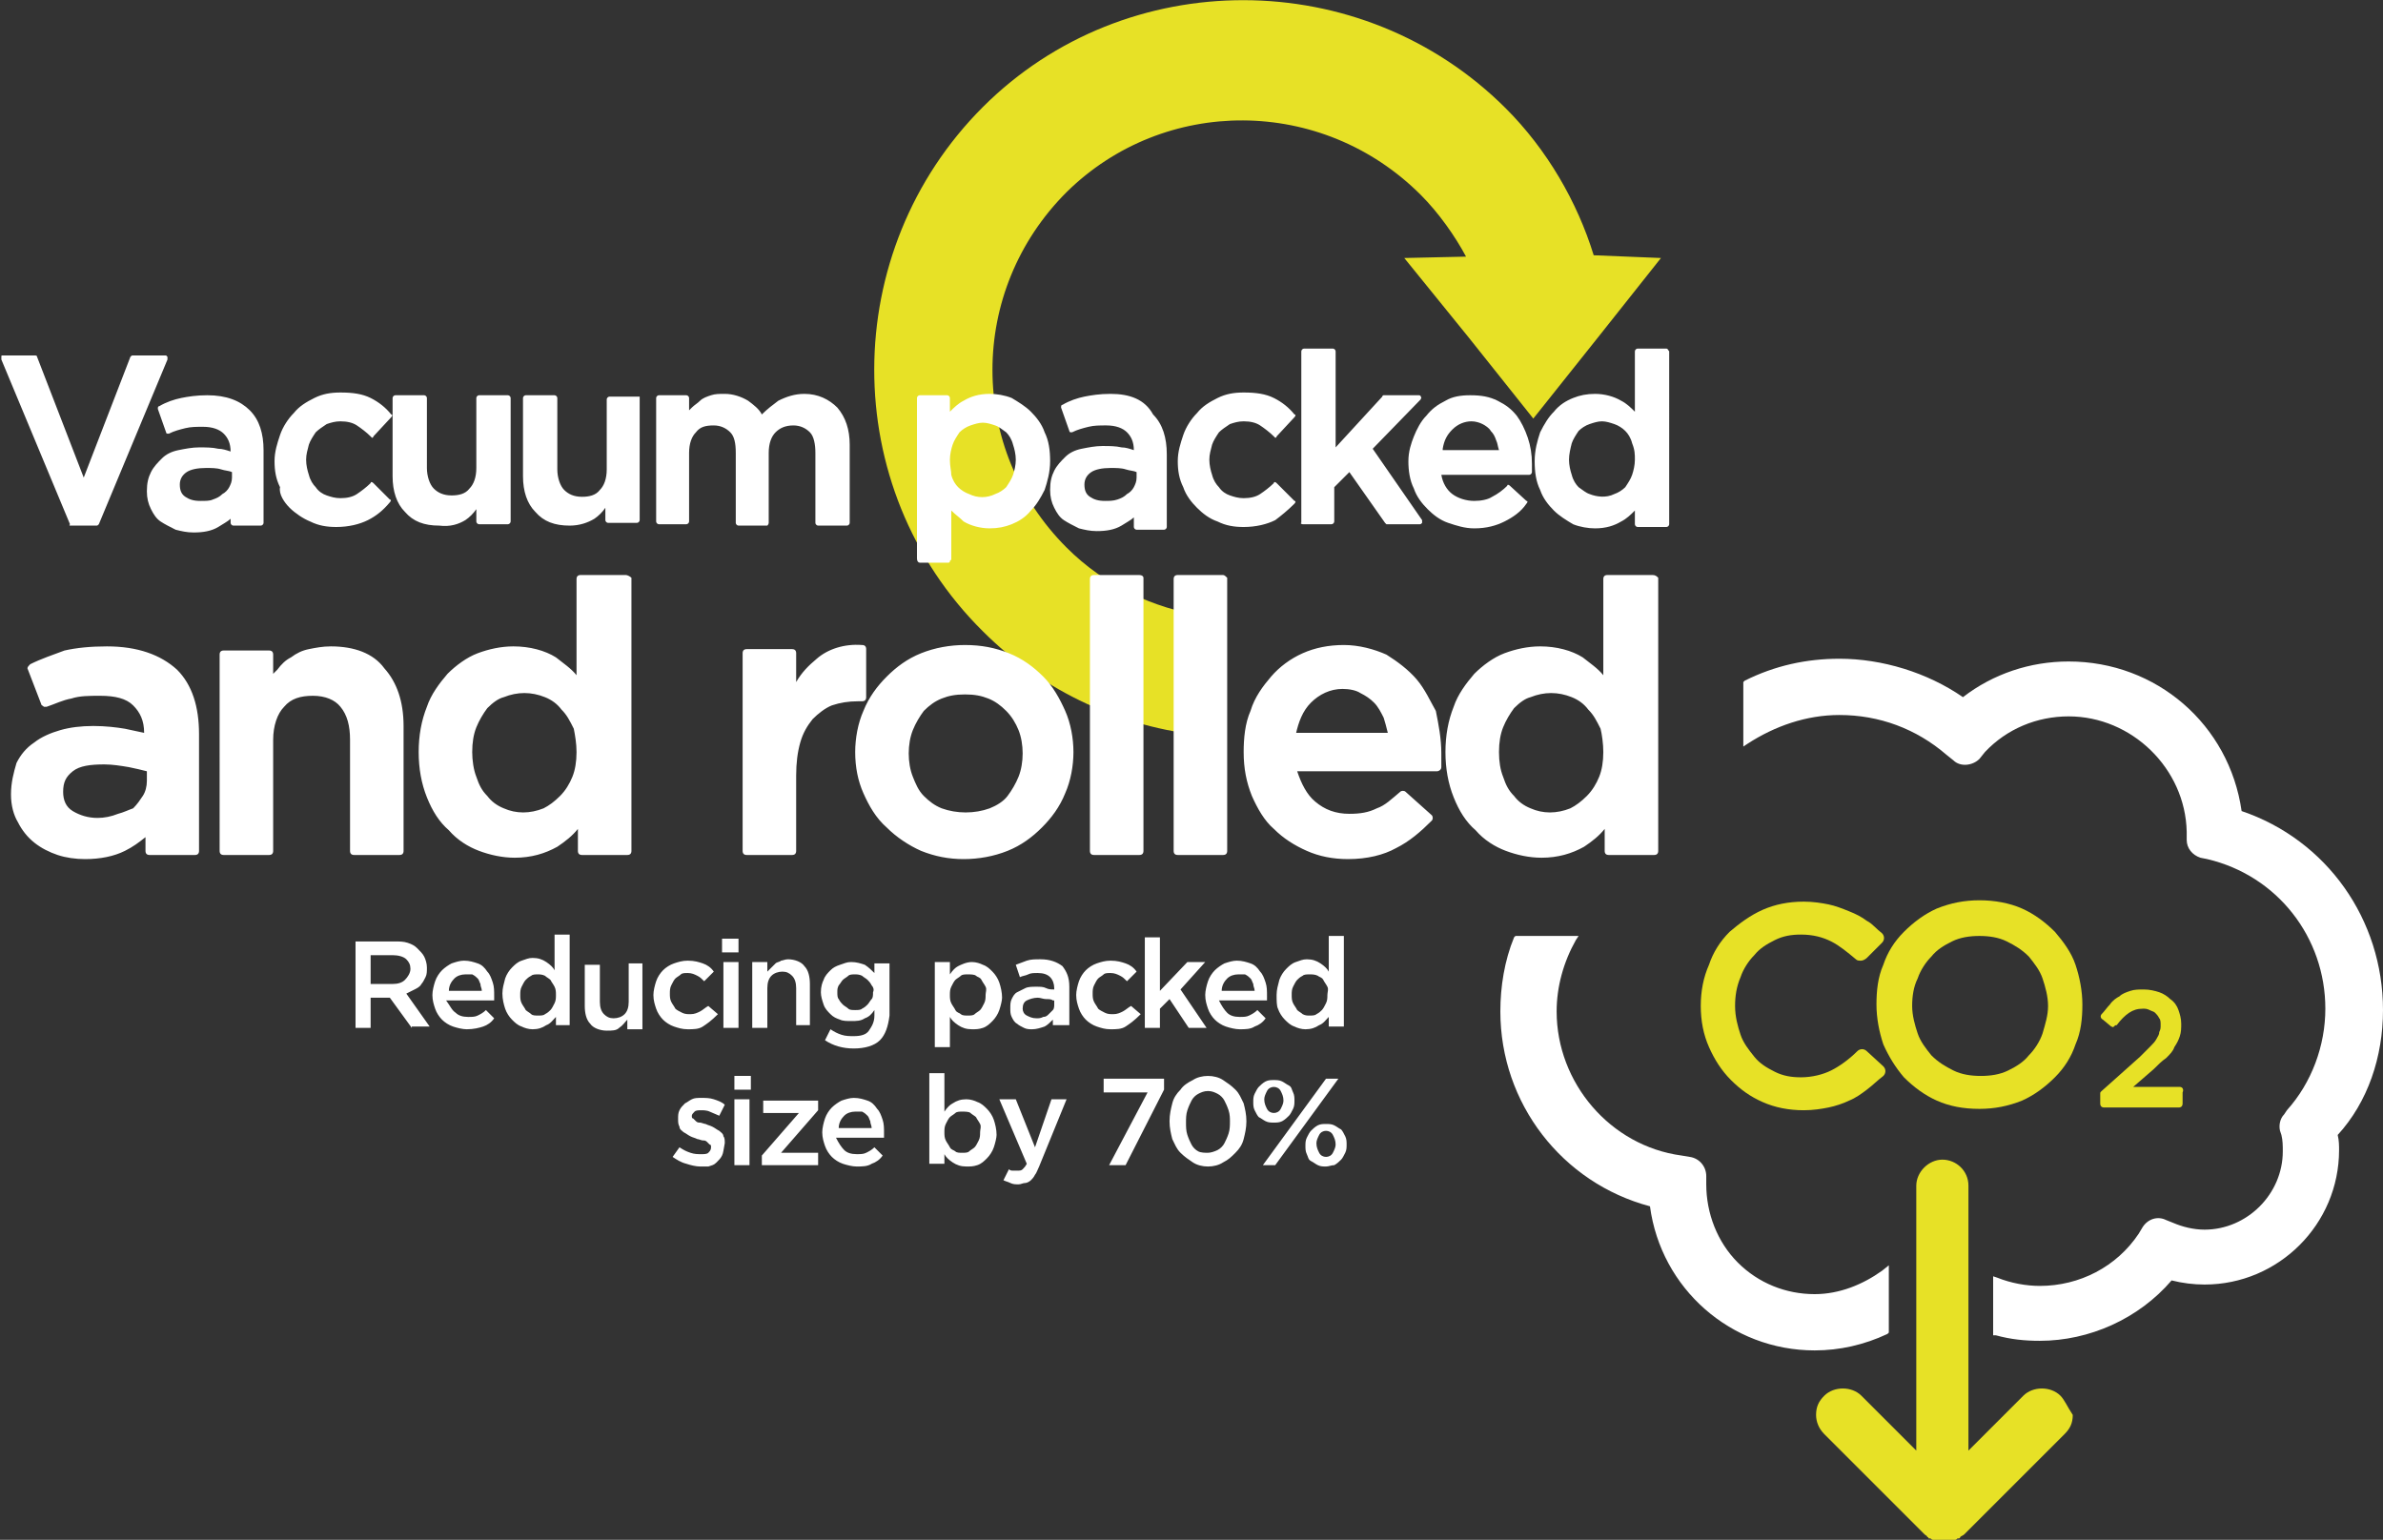 <svg version="1.1" id="Layer_1" xmlns="http://www.w3.org/2000/svg" x="0" y="0" viewBox="0 0 173.6 112.2" xml:space="preserve"><rect x="0" y="0" width="173.6" height="112.2" fill="#333333" stroke="none"/><style>.st0{fill:#e7e126}.st1{fill:#fff}</style><path class="st0" d="M116.1 18.6c-1.2-3.9-3.4-7.7-6.4-10.7C99.2-2.6 82-2.6 71.6 7.8 61.1 18.3 61 35.5 71.6 46c4.5 4.5 10.2 7 16.1 7.6v-8.7c-3.7-.6-7.2-2.2-10-5-7.2-7.2-7.2-18.7 0-25.9 7.1-7 18.6-7 25.8.2 1.3 1.3 2.5 3 3.3 4.5l-4.5.1 4.7 5.8 4.7 5.9 4.7-5.9 4.6-5.8-4.9-.2z"/><path class="st1" d="M30 74.9l-1.6-2.2H27v2.2h-1.1v-6.3h2.8c.4 0 .7 0 1 .1.3.1.5.2.7.4s.4.4.5.6c.1.2.2.5.2.8 0 .3 0 .5-.1.7-.1.2-.2.4-.3.5-.1.2-.3.3-.5.4l-.6.3 1.7 2.4H30zm-.4-5c-.2-.2-.6-.3-1-.3H27v2.1h1.6c.4 0 .7-.1.9-.3.2-.2.4-.5.4-.8 0-.3-.1-.5-.3-.7zM33.2 73.8c.2.2.5.3.9.3.3 0 .5 0 .7-.1s.4-.2.6-.4l.6.6c-.2.3-.5.5-.8.6-.3.1-.7.2-1.2.2-.3 0-.7-.1-1-.2-.3-.1-.6-.3-.8-.5s-.4-.5-.5-.8-.2-.6-.2-1c0-.3.1-.7.2-1 .1-.3.3-.6.5-.8.2-.2.5-.4.7-.5.3-.1.6-.2.9-.2.4 0 .7.1 1 .2.3.1.5.3.7.6.2.2.3.5.4.8.1.3.1.6.1 1V72.9h-3.5c.3.4.4.7.7.9zm1.9-1.6c0-.2-.1-.3-.1-.5-.1-.2-.1-.3-.2-.4-.1-.1-.2-.2-.4-.3h-.5c-.3 0-.6.1-.8.3-.2.2-.4.5-.4.9h2.4zM40.5 74.9v-.8c-.2.2-.4.5-.7.6-.3.2-.6.3-1 .3-.3 0-.6-.1-.8-.2-.3-.1-.5-.3-.7-.5-.2-.2-.4-.5-.5-.8-.1-.3-.2-.7-.2-1.1 0-.4.1-.7.2-1.1.1-.3.3-.6.5-.8.2-.2.4-.4.7-.5.3-.1.5-.2.8-.2.4 0 .7.1 1 .3.3.2.5.4.6.6v-2.6h1.1v6.6h-1zm-.1-3c-.1-.2-.2-.3-.3-.5-.1-.1-.3-.2-.4-.3-.2-.1-.4-.1-.5-.1-.2 0-.4 0-.5.1-.2.1-.3.2-.4.3-.1.1-.2.3-.3.5-.1.2-.1.4-.1.6 0 .2 0 .4.1.6.1.2.2.3.3.5.1.1.3.2.4.3s.3.1.5.1.4 0 .5-.1c.2-.1.3-.2.4-.3.1-.1.2-.3.3-.5.1-.2.1-.4.1-.6s0-.4-.1-.6zM45.7 70.2h1.1V75h-1.1v-.7c-.2.2-.3.4-.6.6-.2.2-.5.2-.9.2-.5 0-1-.2-1.2-.5-.3-.3-.4-.8-.4-1.3v-3h1.1V73c0 .4.1.7.3.9.2.2.4.3.7.3.3 0 .6-.1.8-.3.2-.2.3-.5.3-.9v-2.8zM51.2 74.8c-.3.2-.7.2-1.1.2-.4 0-.7-.1-1-.2-.3-.1-.6-.3-.8-.5-.2-.2-.4-.5-.5-.8s-.2-.6-.2-1c0-.3.1-.7.2-1 .1-.3.3-.6.5-.8.2-.2.5-.4.8-.5.3-.1.6-.2 1-.2.5 0 .8.1 1.1.2s.6.3.8.6l-.7.7c-.2-.2-.3-.3-.5-.4-.2-.1-.4-.2-.7-.2-.2 0-.4 0-.5.1s-.3.2-.4.3c-.1.1-.2.3-.3.5-.1.2-.1.4-.1.6 0 .2 0 .4.1.6.1.2.2.3.3.5.1.1.3.2.5.3.2.1.4.1.6.1.3 0 .5-.1.7-.2.2-.1.4-.3.6-.4l.7.6c-.5.5-.8.7-1.1.9zM52.6 69.4v-1h1.2v1h-1.2zm.1 5.5v-4.8h1.1v4.8h-1.1zM55.9 74.9h-1.1v-4.8h1.1v.7l.3-.3.3-.3c.1-.1.3-.1.4-.2.1 0 .3-.1.5-.1.5 0 1 .2 1.2.5.3.3.4.8.4 1.3v3h-1V72c0-.4-.1-.7-.3-.9-.2-.2-.4-.3-.7-.3-.3 0-.6.1-.8.3-.2.2-.3.5-.3.9v2.9zM64.1 75.8c-.4.4-1.1.6-1.9.6-.8 0-1.5-.2-2.1-.6l.4-.8c.3.2.5.3.8.4.3.1.6.1.9.1.5 0 .9-.1 1.1-.4s.4-.6.4-1.1v-.4c-.2.3-.4.5-.7.6-.3.2-.6.2-1 .2-.3 0-.6 0-.8-.1-.3-.1-.5-.2-.7-.4-.2-.2-.4-.4-.5-.7-.1-.3-.2-.6-.2-.9 0-.4.1-.7.2-.9.1-.3.3-.5.5-.7.2-.2.4-.3.7-.4.3-.1.5-.2.8-.2.4 0 .7.1 1 .2.3.2.5.4.7.6v-.7h1.1V74c-.1.8-.3 1.4-.7 1.8zm-.6-4c-.1-.2-.2-.3-.3-.4s-.3-.2-.4-.3c-.2-.1-.4-.1-.5-.1-.2 0-.4 0-.5.1s-.3.2-.4.3c-.1.1-.2.3-.3.4-.1.2-.1.3-.1.5s0 .4.1.5c.1.2.2.3.3.4s.3.2.4.3.3.1.5.1.4 0 .5-.1c.2-.1.3-.2.4-.3s.2-.3.3-.4.1-.3.1-.5c.1-.2 0-.4-.1-.5zM72.8 73.6c-.1.3-.3.6-.5.8-.2.2-.4.4-.7.5-.3.1-.5.1-.8.1-.4 0-.7-.1-1-.3s-.5-.4-.6-.6v2.2h-1.1v-6.2h1.1v.9c.2-.3.4-.5.6-.6s.6-.3 1-.3c.3 0 .6.1.8.2.3.1.5.3.7.5.2.2.4.5.5.8.1.3.2.7.2 1.1 0 .2-.1.6-.2.9zm-1-1.7c-.1-.2-.2-.3-.3-.5s-.3-.2-.4-.3-.4-.1-.6-.1c-.2 0-.4 0-.5.1s-.3.2-.4.3-.2.3-.3.5c-.1.2-.1.4-.1.6s0 .4.1.6c.1.2.2.3.3.5s.3.2.4.3.3.1.5.1.4 0 .5-.1.3-.2.4-.3.2-.3.3-.5c.1-.2.1-.4.1-.6s.1-.4 0-.6zM76.7 74.9v-.6c-.2.2-.4.4-.6.5-.3.1-.6.2-.9.2-.2 0-.4 0-.6-.1-.2-.1-.4-.2-.5-.3-.2-.1-.3-.3-.4-.5-.1-.2-.1-.4-.1-.6 0-.3 0-.5.1-.7.1-.2.2-.4.4-.5l.6-.3c.2-.1.5-.1.8-.1.3 0 .5 0 .7.1s.4.1.6.1V72c0-.3-.1-.6-.3-.8s-.5-.3-.9-.3c-.3 0-.5 0-.7.1-.2.1-.4.1-.6.2l-.3-.9c.3-.1.5-.2.8-.3.3-.1.6-.1 1-.1.7 0 1.2.2 1.6.5.3.4.5.8.5 1.5v2.8h-1.2zm0-2c-.1-.1-.3-.1-.5-.1s-.4-.1-.6-.1c-.3 0-.6.1-.8.2-.2.1-.3.3-.3.6 0 .2.1.4.3.5.2.1.4.2.7.2.2 0 .3 0 .5-.1.2 0 .3-.1.4-.2l.3-.3c.1-.1.1-.3.1-.4v-.3zM82 74.8c-.3.2-.7.2-1.1.2-.4 0-.7-.1-1-.2-.3-.1-.6-.3-.8-.5-.2-.2-.4-.5-.5-.8s-.2-.6-.2-1c0-.3.1-.7.2-1 .1-.3.3-.6.5-.8.2-.2.5-.4.8-.5.3-.1.6-.2 1-.2.5 0 .8.1 1.1.2s.6.3.8.6l-.7.7c-.2-.2-.3-.3-.5-.4-.2-.1-.4-.2-.7-.2-.2 0-.4 0-.5.1s-.3.2-.4.3c-.1.1-.2.3-.3.5-.1.2-.1.4-.1.6 0 .2 0 .4.1.6.1.2.2.3.3.5.1.1.3.2.5.3.2.1.4.1.6.1.3 0 .5-.1.7-.2.2-.1.4-.3.6-.4l.7.6c-.5.5-.8.7-1.1.9zM87.9 74.9h-1.3l-1.4-2.1-.7.7v1.4h-1.1v-6.6h1.1v3.9l2-2.1h1.3l-1.8 2 1.9 2.8z"/><path class="st1" d="M89.4 73.8c.2.2.5.3.9.3.3 0 .5 0 .7-.1s.4-.2.6-.4l.6.6c-.2.3-.5.5-.8.6-.3.2-.7.2-1.1.2-.3 0-.7-.1-1-.2s-.6-.3-.8-.5c-.2-.2-.4-.5-.5-.8s-.2-.6-.2-1c0-.3.1-.7.2-1s.3-.6.5-.8c.2-.2.5-.4.7-.5.3-.1.6-.2.9-.2.4 0 .7.1 1 .2.3.1.5.3.7.6.2.2.3.5.4.8.1.3.1.6.1 1V72.9h-3.5c.2.4.4.7.6.9zm2-1.6c0-.2-.1-.3-.1-.5-.1-.2-.1-.3-.2-.4-.1-.1-.2-.2-.4-.3h-.5c-.3 0-.6.1-.8.3-.2.2-.4.5-.4.9h2.4zM96.8 74.9v-.8c-.2.2-.4.5-.7.6-.3.2-.6.3-1 .3-.3 0-.6-.1-.8-.2-.3-.1-.5-.3-.7-.5-.2-.2-.4-.5-.5-.8-.1-.2-.1-.6-.1-1s.1-.7.2-1.1c.1-.3.3-.6.5-.8.2-.2.4-.4.7-.5.3-.1.5-.2.8-.2.4 0 .7.1 1 .3.3.2.5.4.6.6v-2.6h1.1v6.6h-1.1zm-.1-3c-.1-.2-.2-.3-.3-.5s-.3-.2-.4-.3c-.2-.1-.4-.1-.6-.1-.2 0-.4 0-.5.1-.2.1-.3.2-.4.3-.1.1-.2.3-.3.5-.1.2-.1.4-.1.6 0 .2 0 .4.1.6.1.2.2.3.3.5.1.1.3.2.4.3.2.1.3.1.5.1s.4 0 .5-.1c.2-.1.3-.2.4-.3s.2-.3.3-.5c.1-.2.1-.4.1-.6s.1-.4 0-.6z"/><g><path class="st1" d="M52.6 84.2c-.1.2-.2.3-.4.5s-.3.2-.6.3H51c-.3 0-.7-.1-1-.2-.4-.1-.7-.3-1-.5l.5-.7c.3.2.5.3.8.4.3.1.5.1.8.1.2 0 .4 0 .5-.1.1-.1.2-.2.2-.4 0-.1 0-.2-.1-.2l-.2-.2c-.1-.1-.2-.1-.3-.1s-.3-.1-.4-.1c-.2-.1-.3-.1-.5-.2s-.3-.2-.5-.3c-.1-.1-.3-.2-.3-.4-.1-.2-.1-.3-.1-.6 0-.2 0-.4.1-.6.1-.2.2-.3.4-.5.2-.1.3-.2.5-.3.2-.1.4-.1.7-.1.3 0 .6 0 .9.1.3.1.6.2.8.4l-.4.8c-.2-.1-.5-.2-.7-.3s-.5-.1-.6-.1c-.2 0-.4 0-.5.1s-.2.2-.2.3c0 .1 0 .2.1.2l.2.2c.1.1.2.1.3.1s.3.1.4.1c.2.1.3.1.5.2s.3.2.5.3c.1.1.3.2.3.4.1.1.1.3.1.5-.1.5-.1.7-.2.9zM53.5 79.4v-1h1.2v1h-1.2zm0 5.5v-4.8h1.1v4.8h-1.1zM55.6 81.1v-.9h4v.7L56.9 84h2.7v.9h-4.1v-.7l2.7-3.1h-2.6zM61.5 83.8c.2.2.5.3.9.3.3 0 .5 0 .7-.1s.4-.2.6-.4l.6.6c-.2.3-.5.5-.8.6-.3.2-.7.2-1.1.2-.3 0-.7-.1-1-.2-.3-.1-.6-.3-.8-.5s-.4-.5-.5-.8-.2-.6-.2-1c0-.3.1-.7.2-1 .1-.3.3-.6.5-.8.2-.2.5-.4.7-.5.3-.1.6-.2.9-.2.4 0 .7.1 1 .2.3.1.5.3.7.6.2.2.3.5.4.8.1.3.1.6.1 1V82.9h-3.5c.2.4.4.7.6.9zm2-1.6c0-.2-.1-.3-.1-.5-.1-.2-.1-.3-.2-.4-.1-.1-.2-.2-.4-.3h-.5c-.3 0-.6.1-.8.3-.2.2-.4.5-.4.9h2.4zM72.4 83.6c-.1.3-.3.6-.5.8-.2.2-.4.4-.7.5-.3.1-.5.1-.8.1-.4 0-.7-.1-1-.3-.3-.2-.5-.4-.6-.6v.7h-1.1v-6.6h1.1V81c.2-.3.4-.5.6-.6.3-.2.6-.3 1-.3.3 0 .6.1.8.2.3.1.5.3.7.5.2.2.4.5.5.8.1.3.2.7.2 1.1 0 .2-.1.6-.2.9zm-1-1.7c-.1-.2-.2-.3-.3-.5-.1-.1-.3-.2-.4-.3s-.4-.1-.6-.1c-.2 0-.4 0-.5.1s-.3.2-.4.3-.2.3-.3.5c-.1.2-.1.4-.1.6s0 .4.1.6c.1.2.2.3.3.5s.3.2.4.3.3.1.5.1.4 0 .5-.1.3-.2.4-.3c.1-.1.2-.3.3-.5.1-.2.1-.4.1-.6s.1-.4 0-.6zM75.7 85c-.1.2-.2.5-.3.6-.1.2-.2.3-.3.4-.1.1-.3.2-.4.2-.2 0-.3.1-.5.1s-.4 0-.6-.1c-.2-.1-.3-.1-.5-.2l.4-.8c.1.1.2.1.3.1h.3c.2 0 .3 0 .4-.1.1-.1.2-.2.3-.4l-2-4.7H74l1.4 3.5 1.2-3.5h1.1l-2 4.9zM80.4 78.6h4.4v.8L82 84.9h-1.2l2.8-5.3h-3.2v-1zM90.6 83c-.1.4-.3.7-.6 1s-.5.5-.9.7c-.3.2-.7.3-1.1.3s-.8-.1-1.1-.3c-.3-.2-.6-.4-.9-.7s-.4-.6-.6-1c-.1-.4-.2-.8-.2-1.3s.1-.9.2-1.3.3-.7.6-1c.2-.3.5-.5.9-.7.3-.2.7-.3 1.1-.3s.8.1 1.1.3.6.4.9.7.4.6.6 1c.1.4.2.8.2 1.3s-.1.9-.2 1.3zm-1.1-2.1c-.1-.3-.2-.5-.3-.7-.1-.2-.3-.4-.5-.5-.2-.1-.4-.2-.7-.2s-.5.1-.7.2c-.2.1-.4.3-.5.5-.1.2-.2.4-.3.7-.1.3-.1.6-.1.9 0 .3 0 .6.1.9.1.3.2.5.3.7s.3.4.5.5c.2.1.5.1.7.1s.5-.1.7-.2.4-.3.5-.5.2-.4.3-.7c.1-.3.1-.6.1-.9 0-.2 0-.5-.1-.8zM94.2 80.8c-.1.2-.2.4-.3.5-.1.1-.3.3-.5.4-.2.1-.4.1-.6.1-.2 0-.4 0-.6-.1-.2-.1-.3-.2-.5-.3-.1-.1-.2-.3-.3-.5-.1-.2-.1-.4-.1-.6 0-.2 0-.4.1-.6.1-.2.2-.4.3-.5.1-.1.3-.3.5-.4s.4-.1.6-.1.4 0 .6.1c.2.1.3.2.5.3s.2.3.3.5c.1.2.1.4.1.6 0 .2 0 .4-.1.6zm-1.3 4.1H92l4.6-6.3h.9l-4.6 6.3zm.4-5.4c-.1-.2-.3-.3-.5-.3s-.4.1-.5.3c-.1.2-.2.4-.2.6 0 .3.1.5.2.7s.3.3.5.3.4-.1.5-.3.2-.4.2-.6c0-.3-.1-.5-.2-.7zM98 84c-.1.2-.2.4-.3.5-.1.1-.3.3-.5.4-.2 0-.4.1-.6.1s-.4 0-.6-.1c-.2-.1-.3-.2-.5-.3s-.2-.3-.3-.5c-.1-.2-.1-.4-.1-.6 0-.2 0-.4.1-.6.1-.2.2-.4.3-.5.1-.1.3-.3.5-.4.2-.1.4-.1.6-.1.2 0 .4 0 .6.1.2.1.3.2.5.3.1.1.2.3.3.5.1.2.1.4.1.6 0 .2 0 .4-.1.6zm-.9-1.3c-.1-.2-.3-.3-.5-.3s-.4.1-.5.3-.2.4-.2.6c0 .3.1.5.2.7.1.2.3.3.5.3s.4-.1.5-.3c.1-.2.2-.4.2-.6 0-.3-.1-.5-.2-.7z"/></g><g><path class="st1" d="M173.6 73.6c0-6.6-4.1-12.4-10.3-14.5-.9-6.3-6.2-10.9-12.6-10.9-2.8 0-5.5.9-7.7 2.6-2.6-1.8-5.9-2.8-9-2.8-2.4 0-4.7.5-6.9 1.6l-.1.1v4.7l.3-.2c2-1.3 4.3-2.1 6.7-2.1 2.9 0 5.6 1 7.8 2.9l.5.4c.5.5 1.4.4 1.9-.1l.4-.5c1.6-1.7 3.8-2.6 6.1-2.6 4.6 0 8.5 3.8 8.6 8.4v.6c0 .6.4 1.1 1 1.3l.5.1c5.1 1.2 8.6 5.7 8.6 10.9 0 2.7-1 5.4-2.8 7.4l-.2.3c-.3.3-.4.8-.3 1.2l.1.3c.1.4.1.8.1 1.2 0 3.1-2.6 5.7-5.7 5.7-.8 0-1.6-.2-2.3-.5l-.5-.2c-.6-.3-1.3-.1-1.7.5l-.3.5c-1.6 2.4-4.3 3.8-7.2 3.8-1 0-2.1-.2-3.1-.6l-.3-.1v4.3h.2c1.1.3 2.1.4 3.2.4 3.6 0 7.2-1.6 9.6-4.4.8.2 1.6.3 2.4.3 5.4 0 9.8-4.4 9.8-9.8 0-.3 0-.7-.1-1.1 2.2-2.4 3.3-5.7 3.3-9.1zM132.2 94.3c-2.1 0-4.1-.8-5.6-2.3-1.5-1.5-2.3-3.6-2.3-5.7v-.6c0-.7-.5-1.3-1.2-1.4l-.6-.1c-5.2-.7-9.1-5.3-9.1-10.5 0-1.8.5-3.6 1.4-5.2l.2-.3h-4.6l-.1.1c-.7 1.7-1 3.6-1 5.4 0 6.7 4.5 12.5 10.9 14.2.8 6 5.9 10.5 12 10.5 1.8 0 3.6-.4 5.3-1.2l.1-.1v-4.9l-.5.4c-1.4 1-3.1 1.7-4.9 1.7z"/></g><g><path class="st1" d="M5.1 38.3H7c.1 0 .1 0 .2-.1l5-12V26l-.1-.1H9.7c-.1 0-.1 0-.2.1l-3.4 8.8L2.7 26c0-.1-.1-.1-.2-.1H.2c-.1 0-.1 0-.1.1v.2l5 12c-.1.1 0 .1 0 .1zM16.8 38.1c0 .1.1.2.2.2h2c.1 0 .2-.1.2-.2v-5.3c0-1.2-.3-2.2-1-2.9-.7-.7-1.7-1.1-3.1-1.1-.8 0-1.4.1-1.9.2s-1.1.3-1.6.6c-.1 0-.1.1-.1.2l.6 1.7s0 .1.1.1h.1c.4-.2.8-.3 1.2-.4.4-.1.8-.1 1.3-.1.7 0 1.2.2 1.5.5.3.3.5.7.5 1.3-.3-.1-.6-.2-.9-.2-.4-.1-.9-.1-1.4-.1-.5 0-1 .1-1.5.2s-.9.3-1.2.6c-.3.3-.6.6-.8 1-.2.4-.3.8-.3 1.4 0 .5.1.9.3 1.3.2.4.4.7.7.9.3.2.7.4 1.1.6.4.1.8.2 1.3.2.7 0 1.3-.1 1.8-.4.3-.2.7-.4.9-.6v.3zm-2.2-1.6c-.5 0-.8-.1-1.1-.3-.3-.2-.4-.5-.4-.9s.2-.7.5-.9c.3-.2.8-.3 1.4-.3.4 0 .8 0 1.1.1.3.1.6.1.8.2v.4c0 .3-.1.5-.2.7-.1.2-.3.4-.5.5-.2.2-.4.3-.7.4-.2.1-.5.1-.9.1zM21.1 37c.4.4 1 .8 1.5 1 .6.3 1.2.4 1.9.4.9 0 1.7-.2 2.3-.5.6-.3 1.1-.7 1.6-1.3.1-.1.1-.2 0-.2l-1.2-1.2c-.1-.1-.2-.1-.2 0-.3.3-.7.6-1 .8-.3.2-.7.3-1.2.3-.4 0-.7-.1-1-.2-.3-.1-.6-.3-.8-.6-.2-.2-.4-.5-.5-.9-.1-.3-.2-.7-.2-1.1 0-.4.1-.7.2-1.1.1-.3.3-.6.5-.9.2-.2.5-.4.8-.6.3-.1.6-.2 1-.2.5 0 .9.1 1.2.3.3.2.7.5 1 .8l.1.1s.1 0 .1-.1l1.3-1.4c.1-.1.1-.2 0-.2-.4-.5-.9-.9-1.5-1.2-.6-.3-1.3-.4-2.2-.4-.7 0-1.3.1-1.9.4-.6.3-1.1.6-1.5 1.1-.4.4-.8 1-1 1.6-.2.6-.4 1.2-.4 1.9s.1 1.3.4 1.9c-.1.5.3 1.1.7 1.5z"/><path class="st1" d="M33.9 37.9c.3-.2.6-.5.8-.8v.9c0 .1.1.2.2.2H37c.1 0 .2-.1.2-.2v-9c0-.1-.1-.2-.2-.2h-2.1c-.1 0-.2.1-.2.2v5.1c0 .7-.2 1.2-.5 1.5-.3.4-.8.5-1.3.5-.6 0-1-.2-1.3-.5-.3-.3-.5-.9-.5-1.5V29c0-.1-.1-.2-.2-.2h-2.1c-.1 0-.2.1-.2.2v5.7c0 1.1.3 2 .9 2.6.6.7 1.4 1 2.5 1 .8.1 1.4-.1 1.9-.4zM46.5 28.9h-2.1c-.1 0-.2.1-.2.2v5.1c0 .7-.2 1.2-.5 1.5-.3.4-.8.5-1.3.5-.6 0-1-.2-1.3-.5-.3-.3-.5-.9-.5-1.5V29c0-.1-.1-.2-.2-.2h-2.1c-.1 0-.2.1-.2.2v5.7c0 1.1.3 2 .9 2.6.6.7 1.4 1 2.5 1 .7 0 1.3-.2 1.8-.5.3-.2.6-.5.8-.8v.9c0 .1.1.2.2.2h2.1c.1 0 .2-.1.2-.2v-9h-.1zM56 38.1V33c0-.7.2-1.2.5-1.5.3-.3.7-.5 1.3-.5.5 0 .9.2 1.2.5.3.3.4.9.4 1.5v5.1c0 .1.1.2.2.2h2.1c.1 0 .2-.1.2-.2v-5.7c0-1.1-.3-2-.9-2.7-.6-.6-1.4-1-2.4-1-.7 0-1.3.2-1.9.5-.4.3-.8.6-1.2 1-.2-.4-.6-.7-1-1-.5-.3-1.1-.5-1.7-.5-.4 0-.7 0-1 .1-.3.1-.6.2-.8.4-.2.2-.4.3-.6.5l-.2.2V29c0-.1-.1-.2-.2-.2h-2c-.1 0-.2.1-.2.2v9c0 .1.1.2.2.2h2c.1 0 .2-.1.2-.2v-5c0-.7.2-1.2.5-1.5.3-.4.7-.5 1.3-.5.5 0 .9.2 1.2.5.3.3.4.8.4 1.5v5.1c0 .1.1.2.2.2h2.1c.1-.1.1-.2.1-.2zM7.8 47.1c-1.2 0-2.2.1-3.1.3-.8.3-1.7.6-2.5 1-.1.1-.2.2-.2.3l1 2.6c0 .1.1.1.2.2h.2c.6-.2 1.2-.5 1.8-.6.6-.2 1.3-.2 2.1-.2 1.1 0 1.9.2 2.4.7.5.5.8 1.1.8 2-.5-.1-.9-.2-1.4-.3-.6-.1-1.4-.2-2.3-.2-.9 0-1.7.1-2.4.3-.7.2-1.4.5-1.9.9-.6.4-1 .9-1.3 1.5-.2.7-.4 1.4-.4 2.3 0 .8.2 1.5.5 2 .3.6.7 1.1 1.2 1.5.5.4 1.1.7 1.7.9.6.2 1.3.3 2 .3 1.1 0 2.1-.2 2.9-.6.6-.3 1-.6 1.5-1v1c0 .2.1.3.3.3h3.3c.2 0 .3-.1.3-.3v-8.5c0-2-.5-3.6-1.6-4.7-1.2-1.1-2.9-1.7-5.1-1.7zm-.7 12.5c-.7 0-1.3-.2-1.8-.5s-.7-.8-.7-1.4c0-.7.2-1.1.7-1.5.5-.4 1.3-.5 2.3-.5.6 0 1.2.1 1.8.2.5.1.9.2 1.3.3v.7c0 .4-.1.8-.3 1.1-.2.3-.4.6-.7.9-.3.1-.7.3-1.1.4-.5.2-1 .3-1.5.3zM24.1 47.1c-.6 0-1.1.1-1.6.2s-.9.3-1.3.6c-.4.2-.7.5-1 .9l-.3.3v-1.4c0-.2-.1-.3-.3-.3h-3.3c-.2 0-.3.1-.3.3V62c0 .2.1.3.3.3h3.3c.2 0 .3-.1.3-.3v-8.1c0-1 .3-1.9.8-2.4.5-.6 1.2-.8 2.1-.8.9 0 1.6.3 2 .8.5.6.7 1.4.7 2.4V62c0 .2.1.3.3.3h3.3c.2 0 .3-.1.3-.3v-9.1c0-1.8-.5-3.2-1.4-4.2-.8-1.1-2.2-1.6-3.9-1.6zM45.6 41.9h-3.3c-.2 0-.3.1-.3.3v7c-.4-.5-1-.9-1.5-1.3-.8-.5-1.9-.8-3.1-.8-.9 0-1.8.2-2.6.5s-1.6.9-2.2 1.5c-.6.7-1.2 1.5-1.5 2.4-.4 1-.6 2.1-.6 3.3s.2 2.3.6 3.3c.4 1 .9 1.8 1.6 2.4.6.7 1.4 1.2 2.2 1.5.8.3 1.7.5 2.6.5 1.2 0 2.2-.3 3.1-.8.6-.4 1.1-.8 1.5-1.3V62c0 .2.1.3.3.3h3.3c.2 0 .3-.1.3-.3V42.1c-.1-.1-.3-.2-.4-.2zM42 54.8c0 .7-.1 1.3-.3 1.8-.2.5-.5 1-.9 1.4-.4.4-.8.7-1.2.9-1 .4-2 .4-2.9 0-.5-.2-.9-.5-1.2-.9-.4-.4-.6-.8-.8-1.4-.2-.5-.3-1.2-.3-1.8 0-.7.1-1.3.3-1.8.2-.5.5-1 .8-1.4.4-.4.8-.7 1.2-.8.5-.2 1-.3 1.5-.3s1 .1 1.5.3c.5.2.9.5 1.2.9.4.4.6.8.9 1.4.1.5.2 1.1.2 1.7zM62.8 51.1c.2 0 .3-.1.3-.3v-3.5c0-.2-.1-.3-.3-.3-1.3-.1-2.5.3-3.3 1-.6.5-1.1 1-1.5 1.7v-2.1c0-.2-.1-.3-.3-.3h-3.3c-.2 0-.3.1-.3.3V62c0 .2.1.3.3.3h3.3c.2 0 .3-.1.3-.3v-5.5c0-.9.1-1.7.3-2.4.2-.7.5-1.2.9-1.7.4-.4.9-.8 1.4-1 .6-.2 1.2-.3 1.9-.3h.3zM76 49.3c-.7-.7-1.5-1.3-2.5-1.7-1-.4-2-.6-3.2-.6-1.1 0-2.2.2-3.2.6-1 .4-1.8 1-2.5 1.7s-1.3 1.5-1.7 2.5c-.4.9-.6 2-.6 3 0 1.1.2 2.1.6 3 .4.9.9 1.8 1.7 2.5.7.7 1.6 1.3 2.5 1.7 1 .4 2 .6 3.1.6s2.2-.2 3.2-.6c1-.4 1.8-1 2.5-1.7s1.3-1.5 1.7-2.5c.4-.9.6-2 .6-3s-.2-2.1-.6-3c-.4-.9-.9-1.8-1.6-2.5zm-7.4 9.6c-.5-.2-.9-.5-1.3-.9s-.6-.9-.8-1.4c-.2-.5-.3-1.1-.3-1.7 0-.6.1-1.2.3-1.7.2-.5.5-1 .8-1.4.4-.4.8-.7 1.3-.9.5-.2 1-.3 1.7-.3s1.2.1 1.7.3c.5.2.9.5 1.3.9s.7.9.9 1.4c.2.5.3 1.1.3 1.7 0 .6-.1 1.2-.3 1.7-.2.5-.5 1-.8 1.4-.3.4-.8.7-1.3.9-1.1.4-2.4.4-3.5 0zM83 41.9h-3.3c-.2 0-.3.1-.3.3V62c0 .2.1.3.3.3H83c.2 0 .3-.1.3-.3V42.1c0-.1-.1-.2-.3-.2zM89.1 41.9h-3.3c-.2 0-.3.1-.3.3V62c0 .2.1.3.3.3h3.3c.2 0 .3-.1.3-.3V42.1c-.1-.1-.2-.2-.3-.2zM103.2 49.5c-.6-.7-1.4-1.3-2.2-1.8-.9-.4-2-.7-3.1-.7s-2.1.2-3 .6c-.9.4-1.7 1-2.3 1.7-.6.7-1.2 1.5-1.5 2.5-.4.9-.5 2-.5 3 0 1.2.2 2.2.6 3.2.4.9.9 1.8 1.6 2.4.7.7 1.5 1.2 2.4 1.6.9.4 1.9.6 3 .6 1.4 0 2.6-.3 3.5-.8 1-.5 1.8-1.2 2.6-2 .1-.1.1-.3 0-.4l-1.9-1.7c-.1-.1-.3-.1-.4 0-.6.5-1.1 1-1.7 1.2-.6.3-1.2.4-2 .4-1 0-1.8-.3-2.5-.9-.6-.5-1-1.3-1.3-2.2h10.2c.1 0 .3-.1.3-.3v-.5-.5c0-1.1-.2-2.1-.4-3.1-.4-.7-.8-1.6-1.4-2.3zm-8.8 4c.2-.9.5-1.7 1.1-2.3.6-.6 1.4-1 2.3-1 .5 0 1 .1 1.3.3.4.2.7.4 1 .7.3.3.5.7.7 1.1.1.3.2.7.3 1.1h-6.7zM120.4 41.9h-3.3c-.2 0-.3.1-.3.3v7c-.4-.5-1-.9-1.5-1.3-.8-.5-1.9-.8-3.1-.8-.9 0-1.8.2-2.6.5s-1.6.9-2.2 1.5c-.6.7-1.2 1.5-1.5 2.4-.4 1-.6 2.1-.6 3.3s.2 2.3.6 3.3c.4 1 .9 1.8 1.6 2.4.6.7 1.4 1.2 2.2 1.5.8.3 1.7.5 2.6.5 1.2 0 2.2-.3 3.1-.8.6-.4 1.1-.8 1.5-1.3V62c0 .2.1.3.3.3h3.3c.2 0 .3-.1.3-.3V42.1c-.1-.1-.2-.2-.4-.2zm-3.6 12.9c0 .7-.1 1.3-.3 1.8-.2.5-.5 1-.9 1.4-.4.4-.8.7-1.2.9-1 .4-2 .4-2.9 0-.5-.2-.9-.5-1.2-.9-.4-.4-.6-.8-.8-1.4-.2-.5-.3-1.1-.3-1.8s.1-1.3.3-1.8c.2-.5.5-1 .8-1.4.4-.4.8-.7 1.2-.8.5-.2 1-.3 1.5-.3s1 .1 1.5.3c.5.2.9.5 1.2.9.4.4.6.8.9 1.4.1.4.2 1.1.2 1.7zM67 41h2.1s.1 0 .1-.1.1-.1.1-.1v-3.6c.3.3.6.5.9.8.5.3 1.2.5 1.9.5.6 0 1.1-.1 1.6-.3.5-.2 1-.5 1.4-1 .4-.4.7-.9 1-1.5.2-.6.4-1.3.4-2.1s-.1-1.5-.4-2.1c-.2-.6-.6-1.1-1-1.5-.4-.4-.9-.7-1.4-1-.5-.2-1.1-.3-1.6-.3-.8 0-1.4.2-1.9.5-.4.2-.7.5-1 .8v-1c0-.1-.1-.2-.2-.2h-2c-.1 0-.2.1-.2.2v11.7c0 .2.1.3.2.3zm2.2-7.5c0-.4.1-.8.2-1.1.1-.3.3-.6.5-.9.2-.2.5-.4.8-.5.3-.1.6-.2.9-.2.3 0 .6.1.9.2s.5.3.8.5c.2.2.4.5.5.9.1.3.2.7.2 1.1s-.1.8-.2 1.1c-.1.3-.3.6-.5.9-.2.2-.5.4-.8.5-.6.3-1.3.3-1.9 0-.3-.1-.6-.3-.8-.5-.2-.2-.4-.5-.5-.9 0-.3-.1-.6-.1-1.1zM80.9 28.7c-.8 0-1.4.1-1.9.2s-1.1.3-1.6.6c-.1 0-.1.1-.1.2l.6 1.7s0 .1.1.1h.1c.4-.2.8-.3 1.2-.4.4-.1.8-.1 1.3-.1.7 0 1.2.2 1.5.5.3.3.5.7.5 1.3-.3-.1-.6-.2-.9-.2-.4-.1-.9-.1-1.4-.1-.5 0-1 .1-1.5.2s-.9.3-1.2.6c-.3.3-.6.6-.8 1-.2.4-.3.8-.3 1.4 0 .5.1.9.3 1.3.2.4.4.7.7.9.3.2.7.4 1.1.6.4.1.8.2 1.3.2.7 0 1.3-.1 1.8-.4.3-.2.7-.4.9-.6v.7c0 .1.1.2.2.2h2c.1 0 .2-.1.2-.2v-5.3c0-1.2-.3-2.2-1-2.9-.6-1.1-1.7-1.5-3.1-1.5zm-.4 7.8c-.5 0-.8-.1-1.1-.3-.3-.2-.4-.5-.4-.9s.2-.7.5-.9c.3-.2.8-.3 1.4-.3.4 0 .8 0 1.1.1.3.1.6.1.8.2v.4c0 .3-.1.5-.2.7-.1.2-.3.4-.5.5-.2.2-.4.3-.7.4-.3.1-.6.1-.9.1zM94.3 36.7c.1-.1.1-.2 0-.2L93 35.2c-.1-.1-.2-.1-.2 0-.3.3-.7.6-1 .8-.3.2-.7.3-1.2.3-.4 0-.7-.1-1-.2-.3-.1-.6-.3-.8-.6-.2-.2-.4-.5-.5-.9-.1-.3-.2-.7-.2-1.1 0-.4.1-.7.2-1.1.1-.3.3-.6.5-.9.2-.2.5-.4.8-.6.3-.1.6-.2 1-.2.5 0 .9.1 1.2.3.3.2.7.5 1 .8l.1.1s.1 0 .1-.1l1.3-1.4c.1-.1.1-.2 0-.2-.4-.5-.9-.9-1.5-1.2-.6-.3-1.3-.4-2.2-.4-.7 0-1.3.1-1.9.4-.6.3-1.1.6-1.5 1.1-.4.4-.8 1-1 1.6-.2.6-.4 1.2-.4 1.9s.1 1.3.4 1.9c.2.6.6 1.1 1 1.5.4.4.9.8 1.5 1 .6.3 1.2.4 1.9.4.9 0 1.7-.2 2.3-.5.4-.3.9-.7 1.4-1.2zM94.9 38.2H97c.1 0 .2-.1.2-.2v-2.5l1.1-1.1 2.6 3.7.1.1h2.4c.1 0 .1 0 .2-.1v-.2l-3.6-5.2 3.5-3.6c0-.1.1-.1 0-.2 0-.1-.1-.1-.2-.1h-2.5s-.1 0-.1.1l-3.4 3.7v-7c0-.1-.1-.2-.2-.2H95c-.1 0-.2.1-.2.2v12.5c-.1 0 0 .1.1.1z"/><path class="st1" d="M102.6 33.6c0 .7.1 1.4.4 2 .2.6.6 1.1 1 1.5s.9.8 1.5 1c.6.2 1.2.4 1.9.4.9 0 1.6-.2 2.2-.5.6-.3 1.2-.7 1.6-1.3.1-.1.1-.2 0-.2l-1.2-1.1c-.1-.1-.2-.1-.2 0-.3.3-.7.6-1.1.8-.3.2-.8.3-1.3.3-.6 0-1.2-.2-1.6-.5-.4-.3-.7-.8-.8-1.4h6.4c.1 0 .2-.1.2-.2v-.3-.3c0-.7-.1-1.3-.3-1.9-.2-.6-.5-1.2-.8-1.6-.4-.5-.8-.8-1.4-1.1s-1.2-.4-2-.4c-.7 0-1.3.1-1.8.4-.6.3-1 .6-1.4 1.1-.4.4-.7 1-.9 1.5-.2.5-.4 1.1-.4 1.8zm2.5-.9c.1-.6.3-1 .7-1.4.4-.4.9-.6 1.4-.6.3 0 .6.1.8.2.2.1.5.3.6.5.2.2.3.4.4.7.1.2.1.4.2.7h-4.1zM121.4 25.4h-2.1c-.1 0-.2.1-.2.2V30c-.3-.3-.6-.6-1-.8-.5-.3-1.2-.5-1.9-.5-.6 0-1.1.1-1.6.3-.5.2-1 .5-1.4 1-.4.4-.7.9-1 1.5-.2.6-.4 1.3-.4 2.1s.1 1.5.4 2.1c.2.6.6 1.1 1 1.5.4.4.9.7 1.4 1 .5.2 1.1.3 1.6.3.8 0 1.4-.2 1.9-.5.4-.2.7-.5 1-.8v1c0 .1.1.2.2.2h2.1c.1 0 .2-.1.2-.2V25.6c-.1-.1-.1-.2-.2-.2zm-2.3 8.1c0 .4-.1.8-.2 1.1-.1.3-.3.6-.5.9-.2.2-.5.4-.8.5-.6.3-1.3.2-1.8 0-.3-.1-.5-.3-.8-.5-.2-.2-.4-.5-.5-.9-.1-.3-.2-.7-.2-1.1 0-.4.1-.8.2-1.2.1-.3.3-.6.5-.9.2-.2.5-.4.8-.5.3-.1.6-.2.9-.2.3 0 .6.1.9.2.3.1.6.3.8.5.2.2.4.5.5.9.2.5.2.8.2 1.2z"/></g><g><path class="st0" d="M136 76.6c-.2-.2-.5-.2-.7 0-.6.6-1.3 1.1-1.9 1.4-.6.3-1.4.5-2.2.5-.7 0-1.3-.1-1.9-.4-.6-.3-1.1-.6-1.5-1.1-.4-.5-.8-1-1-1.6-.2-.6-.4-1.3-.4-2.1 0-.7.1-1.4.4-2.1.2-.6.6-1.2 1-1.6.4-.5.9-.8 1.5-1.1.6-.3 1.2-.4 1.9-.4.9 0 1.6.2 2.2.5.6.3 1.2.8 1.8 1.3.1.1.2.1.4.1.1 0 .3-.1.4-.2l1.1-1.1c.2-.2.2-.5 0-.7-.4-.3-.7-.7-1.1-.9-.4-.3-.8-.5-1.3-.7-.5-.2-1-.4-1.5-.5-.5-.1-1.1-.2-1.8-.2-1.1 0-2.1.2-3 .6-.9.4-1.7 1-2.4 1.6-.7.7-1.2 1.5-1.5 2.4-.4.9-.6 1.9-.6 3s.2 2.1.6 3c.4.9.9 1.7 1.6 2.4.7.7 1.4 1.2 2.3 1.6.9.4 1.9.6 3 .6.7 0 1.3-.1 1.8-.2s1.1-.3 1.5-.5c.5-.2.9-.5 1.3-.8.4-.3.8-.7 1.2-1 .2-.2.2-.5 0-.7l-1.2-1.1z"/></g><g><path class="st0" d="M149.7 67.9c-.7-.7-1.5-1.3-2.4-1.7-.9-.4-2-.6-3.1-.6s-2.1.2-3.1.6c-.9.4-1.7 1-2.4 1.7s-1.2 1.5-1.5 2.4c-.4.9-.5 1.9-.5 2.9s.2 2 .5 2.9c.4.9.9 1.7 1.5 2.4.7.7 1.5 1.3 2.4 1.7.9.4 1.9.6 3.1.6 1.1 0 2.1-.2 3.1-.6.9-.4 1.7-1 2.4-1.7s1.2-1.5 1.5-2.4c.4-.9.5-1.9.5-2.9s-.2-2-.5-2.9c-.3-.9-.9-1.7-1.5-2.4m-.9 7.4c-.2.6-.6 1.2-1 1.6-.4.5-.9.8-1.5 1.1-.6.3-1.3.4-2 .4s-1.4-.1-2-.4c-.6-.3-1.1-.6-1.6-1.1-.4-.5-.8-1-1-1.6-.2-.6-.4-1.3-.4-2s.1-1.4.4-2c.2-.6.6-1.2 1-1.6.4-.5.9-.8 1.5-1.1.6-.3 1.3-.4 2-.4s1.4.1 2 .4c.6.3 1.1.6 1.6 1.1.4.5.8 1 1 1.6.2.6.4 1.3.4 2s-.2 1.3-.4 2"/></g><g><path class="st0" d="M158.8 79.2h-3.4l1.5-1.3c.3-.3.6-.6.9-.8.3-.3.5-.5.6-.8.2-.3.3-.5.4-.8.1-.3.1-.6.1-.9 0-.4-.1-.7-.2-1-.1-.3-.3-.6-.6-.8-.2-.2-.5-.4-.8-.5-.3-.1-.7-.2-1.1-.2-.4 0-.7 0-1 .1-.3.1-.6.2-.8.4-.2.1-.5.3-.7.6-.2.2-.4.5-.6.7-.1.1-.1.3.1.4l.6.5c.1 0 .1.1.2 0s.1-.1.2-.1c.3-.4.6-.7.9-.9.3-.2.6-.3 1-.3.2 0 .3 0 .5.1s.3.1.4.2c.1.1.2.2.3.4.1.1.1.3.1.5s0 .3-.1.5c0 .2-.1.3-.2.5s-.3.4-.5.6l-.7.7-2.8 2.5c-.1.1-.1.1-.1.2v.7c0 .2.1.3.3.3h5.4c.2 0 .3-.1.3-.3v-.8c.1-.2 0-.4-.2-.4"/></g><g><path class="st0" d="M150.1 101.7c-.7-.7-2-.7-2.7 0l-4 4V86.4c0-1.1-.9-1.9-1.9-1.9s-1.9.9-1.9 1.9v19.3l-4-4c-.7-.7-2-.7-2.7 0-.4.4-.6.8-.6 1.4 0 .5.2 1 .6 1.4l7.3 7.3c.1.1.2.1.2.2 0 0 .1 0 .1.1h.1c.1 0 .1.1.2.1s.1 0 .2.1H142.2c.1 0 .1 0 .2-.1.1 0 .1 0 .2-.1h.1s.1 0 .1-.1c.1-.1.2-.1.3-.2l7.3-7.3c.4-.4.6-.8.6-1.4-.4-.6-.6-1.1-.9-1.4"/></g></svg>